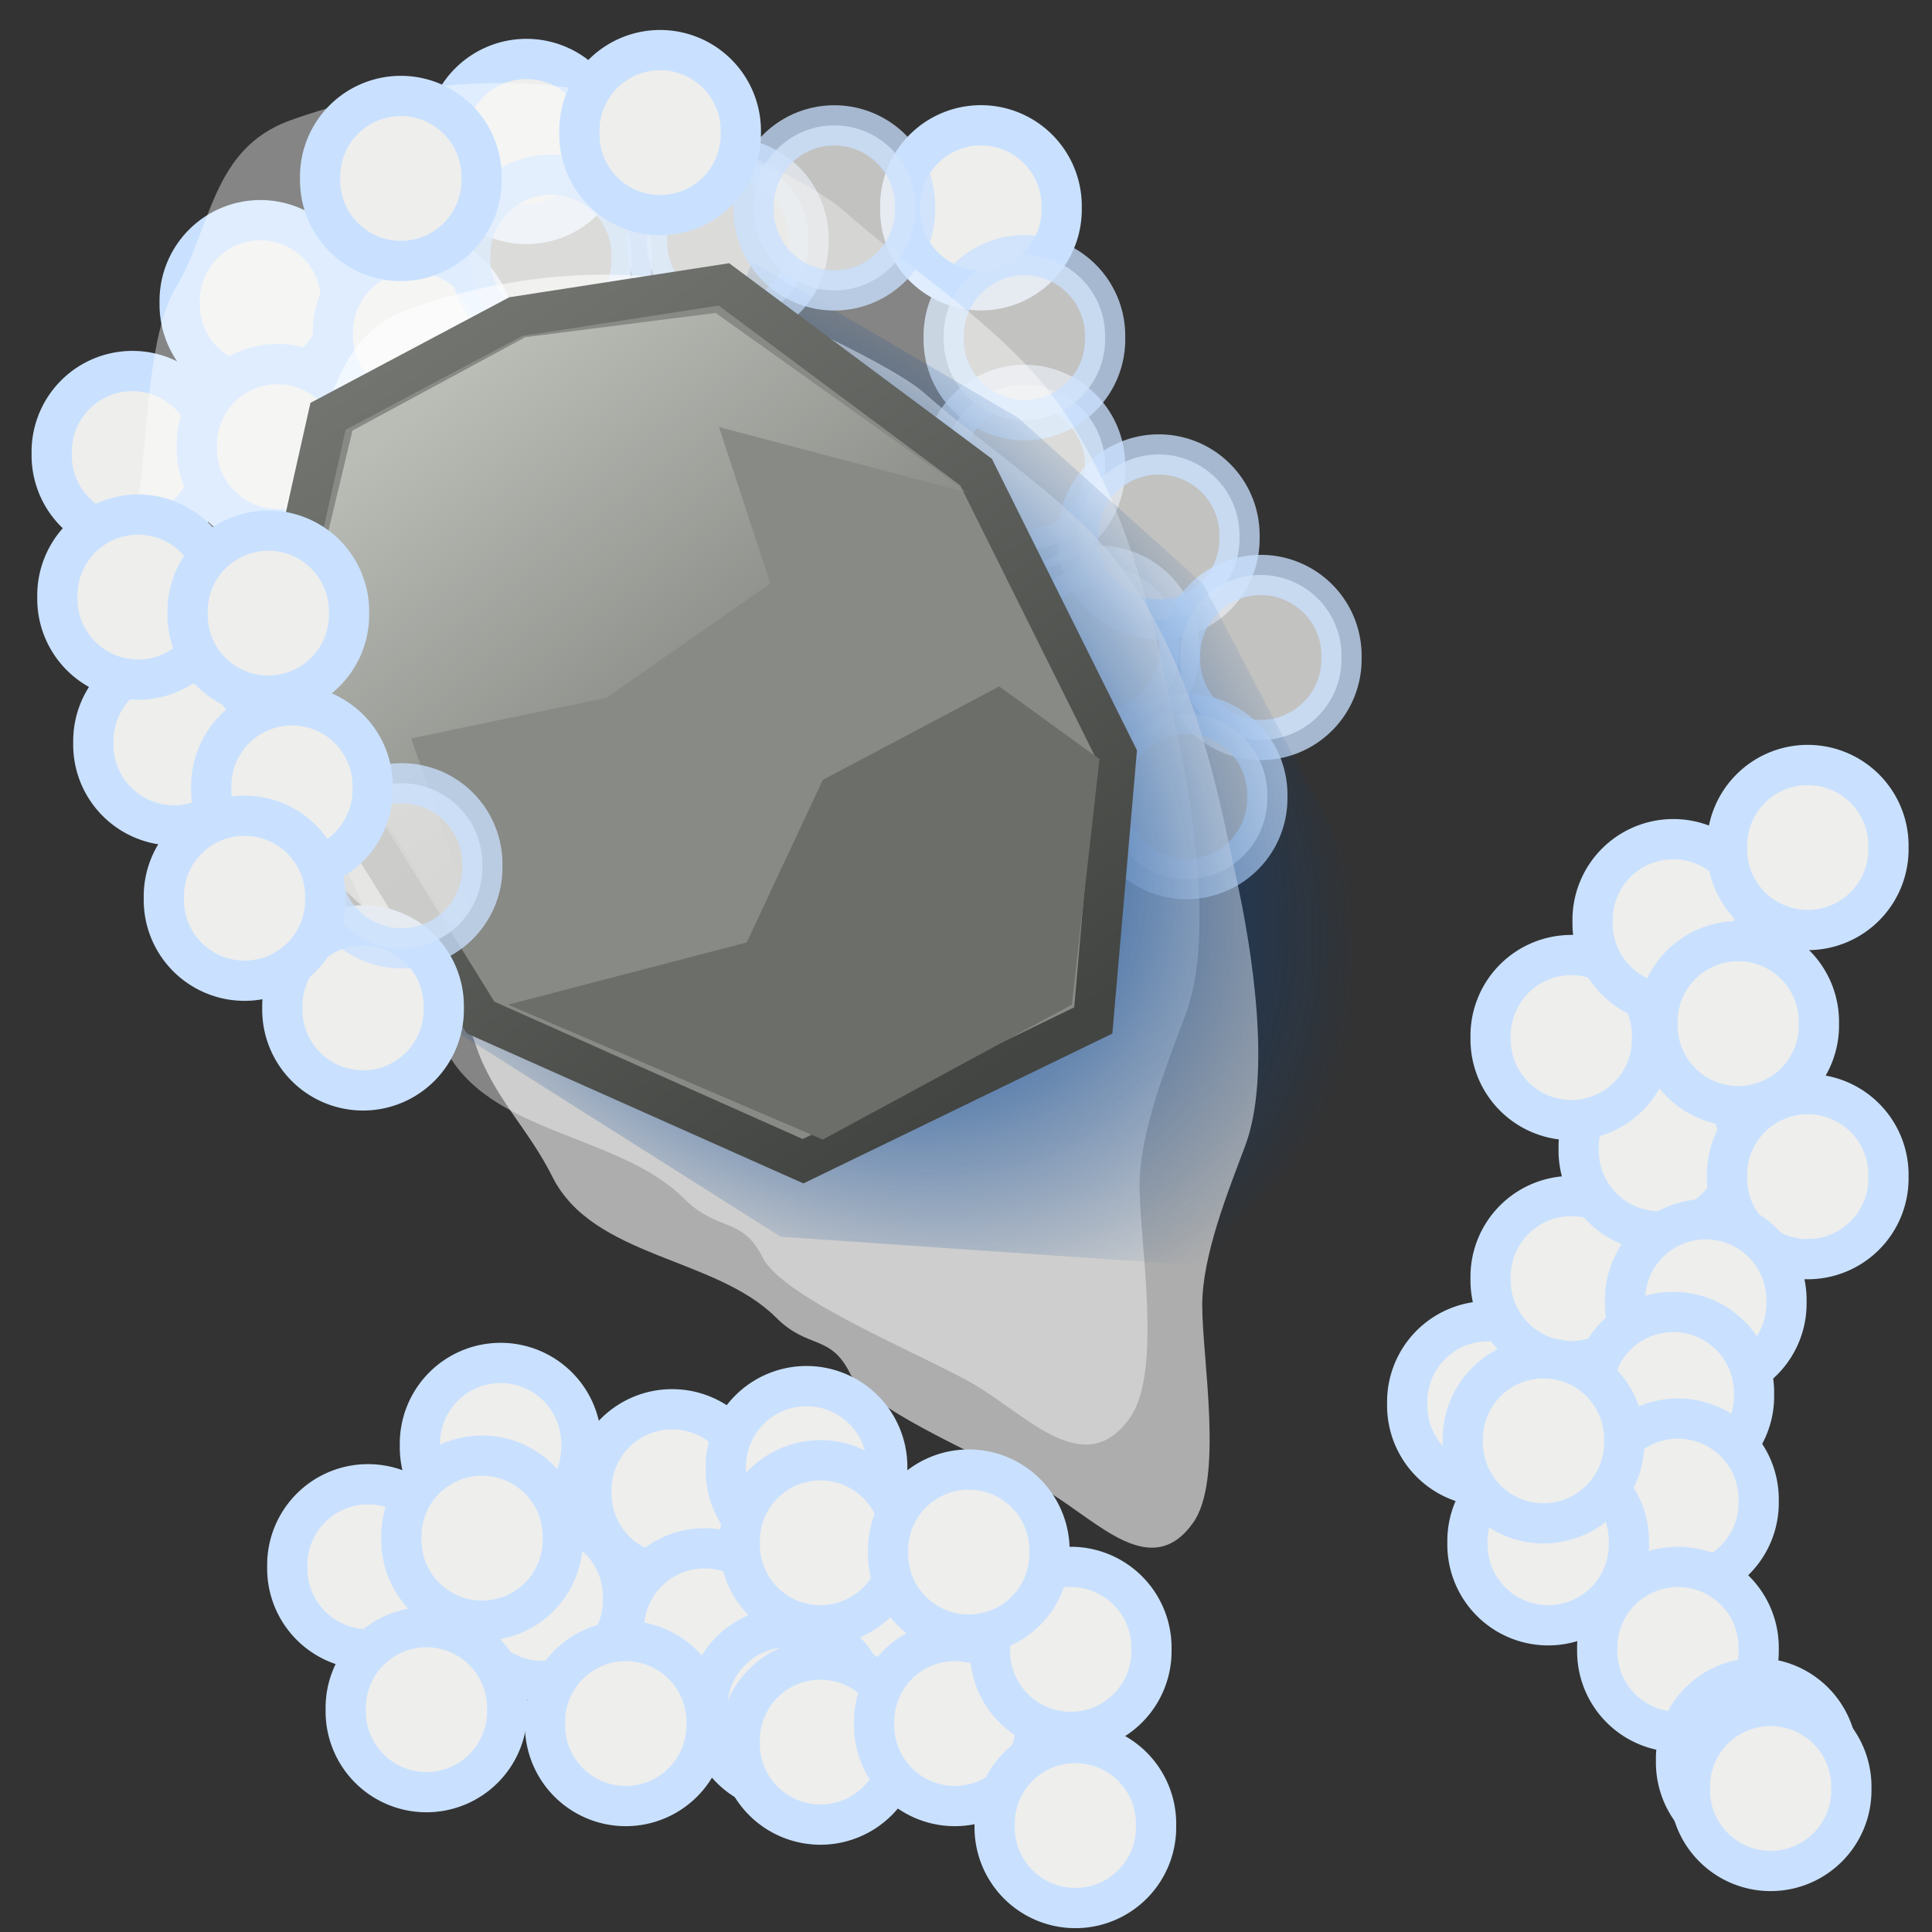 <?xml version="1.0" encoding="UTF-8" standalone="no"?>
<!-- Created with Inkscape (http://www.inkscape.org/) -->
<svg
   xmlns:dc="http://purl.org/dc/elements/1.1/"
   xmlns:cc="http://creativecommons.org/ns#"
   xmlns:rdf="http://www.w3.org/1999/02/22-rdf-syntax-ns#"
   xmlns:svg="http://www.w3.org/2000/svg"
   xmlns="http://www.w3.org/2000/svg"
   xmlns:xlink="http://www.w3.org/1999/xlink"
   xmlns:sodipodi="http://sodipodi.sourceforge.net/DTD/sodipodi-0.dtd"
   xmlns:inkscape="http://www.inkscape.org/namespaces/inkscape"
   width="48px"
   height="48px"
   id="svg4803"
   sodipodi:version="0.32"
   inkscape:version="0.46"
   sodipodi:docname="whitewater.svg"
   inkscape:output_extension="org.inkscape.output.svg.inkscape">
  <rect width="100%" height="100%" fill="#333333" stroke="none"/>
  <defs
     id="defs4805">
    <linearGradient
       id="linearGradient5506">
      <stop
         style="stop-color:#004193;stop-opacity:1;"
         offset="0"
         id="stop5508" />
      <stop
         id="stop5514"
         offset="0.253"
         style="stop-color:#004193;stop-opacity:1;" />
      <stop
         style="stop-color:#004193;stop-opacity:0;"
         offset="1"
         id="stop5510" />
    </linearGradient>
    <linearGradient
       id="linearGradient5344">
      <stop
         style="stop-color:#71746f;stop-opacity:1;"
         offset="0"
         id="stop5346" />
      <stop
         style="stop-color:#434542;stop-opacity:1;"
         offset="1"
         id="stop5348" />
    </linearGradient>
    <linearGradient
       inkscape:collect="always"
       id="linearGradient5336">
      <stop
         style="stop-color:#babdb6;stop-opacity:1;"
         offset="0"
         id="stop5338" />
      <stop
         style="stop-color:#babdb6;stop-opacity:0;"
         offset="1"
         id="stop5340" />
    </linearGradient>
    <linearGradient
       inkscape:collect="always"
       xlink:href="#linearGradient5344"
       id="linearGradient5502"
       gradientUnits="userSpaceOnUse"
       x1="18.286"
       y1="15.321"
       x2="29.064"
       y2="31.25" />
    <linearGradient
       inkscape:collect="always"
       xlink:href="#linearGradient5336"
       id="linearGradient5504"
       gradientUnits="userSpaceOnUse"
       x1="18.643"
       y1="16.464"
       x2="24.143"
       y2="23.607" />
    <radialGradient
       inkscape:collect="always"
       xlink:href="#linearGradient5506"
       id="radialGradient5512"
       cx="25.662"
       cy="24.172"
       fx="25.662"
       fy="24.172"
       r="8.445"
       gradientTransform="matrix(1.454,1.288,-0.9,1.015,3.833,-38.607)"
       gradientUnits="userSpaceOnUse" />
  </defs>
  <sodipodi:namedview
     id="base"
     pagecolor="#ffffff"
     bordercolor="#666666"
     borderopacity="1.0"
     inkscape:pageopacity="0.0"
     inkscape:pageshadow="2"
     inkscape:zoom="8.6836602"
     inkscape:cx="14.20785"
     inkscape:cy="13.805548"
     inkscape:current-layer="layer1"
     showgrid="true"
     inkscape:grid-bbox="true"
     inkscape:document-units="px"
     inkscape:window-width="1920"
     inkscape:window-height="1115"
     inkscape:window-x="-4"
     inkscape:window-y="-4" />
  <g
     id="layer1"
     inkscape:label="Layer 1"
     inkscape:groupmode="layer">
    <path
       sodipodi:type="arc"
       style="opacity:1;fill:#eeeeec;fill-opacity:1;fill-rule:evenodd;stroke:#c9e1ff;stroke-width:1.015px;stroke-linecap:butt;stroke-linejoin:miter;marker:none;marker-start:none;marker-mid:none;marker-end:none;stroke-miterlimit:4;stroke-dasharray:none;stroke-dashoffset:0;stroke-opacity:1;visibility:visible;display:inline;overflow:visible;enable-background:accumulate"
       id="path5909"
       sodipodi:cx="12.035714"
       sodipodi:cy="7.6785712"
       sodipodi:rx="2.0357144"
       sodipodi:ry="2.0357144"
       d="M 14.071,7.679 A 2.036,2.036 0 1 1 10,7.679 A 2.036,2.036 0 1 1 14.071,7.679 z"
       transform="matrix(0.985,0,0,0.985,-5.386,-4.3772827e-2)" />
    <path
       sodipodi:type="arc"
       style="opacity:1;fill:#eeeeec;fill-opacity:1;fill-rule:evenodd;stroke:#c9e1ff;stroke-width:1.015px;stroke-linecap:butt;stroke-linejoin:miter;marker:none;marker-start:none;marker-mid:none;marker-end:none;stroke-miterlimit:4;stroke-dasharray:none;stroke-dashoffset:0;stroke-opacity:1;visibility:visible;display:inline;overflow:visible;enable-background:accumulate"
       id="path5911"
       sodipodi:cx="12.035714"
       sodipodi:cy="7.6785712"
       sodipodi:rx="2.0357144"
       sodipodi:ry="2.0357144"
       d="M 14.071,7.679 A 2.036,2.036 0 1 1 10,7.679 A 2.036,2.036 0 1 1 14.071,7.679 z"
       transform="matrix(0.985,0,0,0.985,-8.565,3.704)" />
    <path
       sodipodi:type="arc"
       style="opacity:1;fill:#eeeeec;fill-opacity:1;fill-rule:evenodd;stroke:#c9e1ff;stroke-width:1.015px;stroke-linecap:butt;stroke-linejoin:miter;marker:none;marker-start:none;marker-mid:none;marker-end:none;stroke-miterlimit:4;stroke-dasharray:none;stroke-dashoffset:0;stroke-opacity:1;visibility:visible;display:inline;overflow:visible;enable-background:accumulate"
       id="path5915"
       sodipodi:cx="12.035714"
       sodipodi:cy="7.6785712"
       sodipodi:rx="2.0357144"
       sodipodi:ry="2.0357144"
       d="M 14.071,7.679 A 2.036,2.036 0 1 1 10,7.679 A 2.036,2.036 0 1 1 14.071,7.679 z"
       transform="matrix(0.985,0,0,0.985,-4.96,3.532)" />
    <path
       sodipodi:type="arc"
       style="opacity:1;fill:#eeeeec;fill-opacity:1;fill-rule:evenodd;stroke:#c9e1ff;stroke-width:1.015px;stroke-linecap:butt;stroke-linejoin:miter;marker:none;marker-start:none;marker-mid:none;marker-end:none;stroke-miterlimit:4;stroke-dasharray:none;stroke-dashoffset:0;stroke-opacity:1;visibility:visible;display:inline;overflow:visible;enable-background:accumulate"
       id="path5923"
       sodipodi:cx="12.035714"
       sodipodi:cy="7.6785712"
       sodipodi:rx="2.0357144"
       sodipodi:ry="2.0357144"
       d="M 14.071,7.679 A 2.036,2.036 0 1 1 10,7.679 A 2.036,2.036 0 1 1 14.071,7.679 z"
       transform="matrix(0.985,0,0,0.985,-1.58,0.734)" />
    <path
       sodipodi:type="arc"
       style="opacity:1;fill:#eeeeec;fill-opacity:1;fill-rule:evenodd;stroke:#c9e1ff;stroke-width:1.015px;stroke-linecap:butt;stroke-linejoin:miter;marker:none;marker-start:none;marker-mid:none;marker-end:none;stroke-miterlimit:4;stroke-dasharray:none;stroke-dashoffset:0;stroke-opacity:1;visibility:visible;display:inline;overflow:visible;enable-background:accumulate"
       id="path5917"
       sodipodi:cx="12.035714"
       sodipodi:cy="7.6785712"
       sodipodi:rx="2.0357144"
       sodipodi:ry="2.0357144"
       d="M 14.071,7.679 A 2.036,2.036 0 1 1 10,7.679 A 2.036,2.036 0 1 1 14.071,7.679 z"
       transform="matrix(0.985,0,0,0.985,1.225,-4.049)" />
    <path
       sodipodi:type="arc"
       style="opacity:0.764;fill:#eeeeec;fill-opacity:1;fill-rule:evenodd;stroke:#c9e1ff;stroke-width:1.015px;stroke-linecap:butt;stroke-linejoin:miter;marker:none;marker-start:none;marker-mid:none;marker-end:none;stroke-miterlimit:4;stroke-dasharray:none;stroke-dashoffset:0;stroke-opacity:1;visibility:visible;display:inline;overflow:visible;enable-background:accumulate"
       id="path5952"
       sodipodi:cx="12.035714"
       sodipodi:cy="7.6785712"
       sodipodi:rx="2.0357144"
       sodipodi:ry="2.0357144"
       d="M 14.071,7.679 A 2.036,2.036 0 1 1 10,7.679 A 2.036,2.036 0 1 1 14.071,7.679 z"
       transform="matrix(0.985,0,0,0.985,1.833,-1.173)" />
    <path
       sodipodi:type="arc"
       style="opacity:0.764;fill:#eeeeec;fill-opacity:1;fill-rule:evenodd;stroke:#c9e1ff;stroke-width:1.015px;stroke-linecap:butt;stroke-linejoin:miter;marker:none;marker-start:none;marker-mid:none;marker-end:none;stroke-miterlimit:4;stroke-dasharray:none;stroke-dashoffset:0;stroke-opacity:1;visibility:visible;display:inline;overflow:visible;enable-background:accumulate"
       id="path4618"
       sodipodi:cx="12.035714"
       sodipodi:cy="7.6785712"
       sodipodi:rx="2.0357144"
       sodipodi:ry="2.0357144"
       d="M 14.071,7.679 A 2.036,2.036 0 1 1 10,7.679 A 2.036,2.036 0 1 1 14.071,7.679 z"
       transform="matrix(0.985,0,0,0.985,6.226,-1.593)" />
    <path
       sodipodi:type="arc"
       style="opacity:1;fill:#eeeeec;fill-opacity:1;fill-rule:evenodd;stroke:#c9e1ff;stroke-width:1.015px;stroke-linecap:butt;stroke-linejoin:miter;marker:none;marker-start:none;marker-mid:none;marker-end:none;stroke-miterlimit:4;stroke-dasharray:none;stroke-dashoffset:0;stroke-opacity:1;visibility:visible;display:inline;overflow:visible;enable-background:accumulate"
       id="path5935"
       sodipodi:cx="12.035714"
       sodipodi:cy="7.6785712"
       sodipodi:rx="2.0357144"
       sodipodi:ry="2.0357144"
       d="M 14.071,7.679 A 2.036,2.036 0 1 1 10,7.679 A 2.036,2.036 0 1 1 14.071,7.679 z"
       transform="matrix(0.985,0,0,0.985,12.516,-2.401)" />
    <path
       sodipodi:type="arc"
       style="opacity:0.764;fill:#eeeeec;fill-opacity:1;fill-rule:evenodd;stroke:#c9e1ff;stroke-width:1.015px;stroke-linecap:butt;stroke-linejoin:miter;marker:none;marker-start:none;marker-mid:none;marker-end:none;stroke-miterlimit:4;stroke-dasharray:none;stroke-dashoffset:0;stroke-opacity:1;visibility:visible;display:inline;overflow:visible;enable-background:accumulate"
       id="path4622"
       sodipodi:cx="12.035714"
       sodipodi:cy="7.6785712"
       sodipodi:rx="2.0357144"
       sodipodi:ry="2.0357144"
       d="M 14.071,7.679 A 2.036,2.036 0 1 1 10,7.679 A 2.036,2.036 0 1 1 14.071,7.679 z"
       transform="matrix(0.985,0,0,0.985,13.596,4.049)" />
    <path
       sodipodi:type="arc"
       style="opacity:0.764;fill:#eeeeec;fill-opacity:1;fill-rule:evenodd;stroke:#c9e1ff;stroke-width:1.015px;stroke-linecap:butt;stroke-linejoin:miter;marker:none;marker-start:none;marker-mid:none;marker-end:none;stroke-miterlimit:4;stroke-dasharray:none;stroke-dashoffset:0;stroke-opacity:1;visibility:visible;display:inline;overflow:visible;enable-background:accumulate"
       id="path4624"
       sodipodi:cx="12.035714"
       sodipodi:cy="7.6785712"
       sodipodi:rx="2.0357144"
       sodipodi:ry="2.0357144"
       d="M 14.071,7.679 A 2.036,2.036 0 1 1 10,7.679 A 2.036,2.036 0 1 1 14.071,7.679 z"
       transform="matrix(0.985,0,0,0.985,13.596,0.825)" />
    <path
       sodipodi:type="arc"
       style="opacity:0.764;fill:#eeeeec;fill-opacity:1;fill-rule:evenodd;stroke:#c9e1ff;stroke-width:1.015px;stroke-linecap:butt;stroke-linejoin:miter;marker:none;marker-start:none;marker-mid:none;marker-end:none;stroke-miterlimit:4;stroke-dasharray:none;stroke-dashoffset:0;stroke-opacity:1;visibility:visible;display:inline;overflow:visible;enable-background:accumulate"
       id="path4628"
       sodipodi:cx="12.035714"
       sodipodi:cy="7.6785712"
       sodipodi:rx="2.0357144"
       sodipodi:ry="2.0357144"
       d="M 14.071,7.679 A 2.036,2.036 0 1 1 10,7.679 A 2.036,2.036 0 1 1 14.071,7.679 z"
       transform="matrix(0.985,0,0,0.985,15.438,8.541)" />
    <path
       sodipodi:type="arc"
       style="opacity:0.764;fill:#eeeeec;fill-opacity:1;fill-rule:evenodd;stroke:#c9e1ff;stroke-width:1.015px;stroke-linecap:butt;stroke-linejoin:miter;marker:none;marker-start:none;marker-mid:none;marker-end:none;stroke-miterlimit:4;stroke-dasharray:none;stroke-dashoffset:0;stroke-opacity:1;visibility:visible;display:inline;overflow:visible;enable-background:accumulate"
       id="path4630"
       sodipodi:cx="12.035714"
       sodipodi:cy="7.6785712"
       sodipodi:rx="2.0357144"
       sodipodi:ry="2.0357144"
       d="M 14.071,7.679 A 2.036,2.036 0 1 1 10,7.679 A 2.036,2.036 0 1 1 14.071,7.679 z"
       transform="matrix(0.985,0,0,0.985,16.935,5.777)" />
    <path
       sodipodi:type="arc"
       style="opacity:0.764;fill:#eeeeec;fill-opacity:1;fill-rule:evenodd;stroke:#c9e1ff;stroke-width:1.015px;stroke-linecap:butt;stroke-linejoin:miter;marker:none;marker-start:none;marker-mid:none;marker-end:none;stroke-miterlimit:4;stroke-dasharray:none;stroke-dashoffset:0;stroke-opacity:1;visibility:visible;display:inline;overflow:visible;enable-background:accumulate"
       id="path4632"
       sodipodi:cx="12.035714"
       sodipodi:cy="7.6785712"
       sodipodi:rx="2.0357144"
       sodipodi:ry="2.0357144"
       d="M 14.071,7.679 A 2.036,2.036 0 1 1 10,7.679 A 2.036,2.036 0 1 1 14.071,7.679 z"
       transform="matrix(0.985,0,0,0.985,19.469,8.771)" />
    <path
       sodipodi:type="arc"
       style="opacity:0.764;fill:#eeeeec;fill-opacity:1;fill-rule:evenodd;stroke:#c9e1ff;stroke-width:1.015px;stroke-linecap:butt;stroke-linejoin:miter;marker:none;marker-start:none;marker-mid:none;marker-end:none;stroke-miterlimit:4;stroke-dasharray:none;stroke-dashoffset:0;stroke-opacity:1;visibility:visible;display:inline;overflow:visible;enable-background:accumulate"
       id="path4634"
       sodipodi:cx="12.035714"
       sodipodi:cy="7.6785712"
       sodipodi:rx="2.0357144"
       sodipodi:ry="2.0357144"
       d="M 14.071,7.679 A 2.036,2.036 0 1 1 10,7.679 A 2.036,2.036 0 1 1 14.071,7.679 z"
       transform="matrix(0.985,0,0,0.985,17.626,12.226)" />
    <path
       style="fill:#ffffff;fill-opacity:0.406;fill-rule:evenodd;stroke:none;stroke-width:1px;stroke-linecap:butt;stroke-linejoin:miter;stroke-opacity:1"
       d="M 14.836,2.294 C 12.362,1.797 9.588,2.141 7.222,2.986 C 5.251,3.69 5.26,5.66 4.372,7.139 C 3.679,8.294 3.668,10.765 3.476,12.106 C 3.197,14.058 2.89,14.972 4.128,16.829 C 5.531,18.935 8.192,20.065 9.014,22.529 C 9.472,23.903 10.398,24.729 11.049,26.031 C 12.13,28.193 15.374,28.157 16.994,29.777 C 17.84,30.623 18.433,30.212 18.948,31.242 C 19.467,32.281 23.089,33.727 24.241,34.418 C 25.563,35.211 26.961,36.782 28.068,35.232 C 28.89,34.082 28.312,30.87 28.312,29.451 C 28.312,28.127 28.995,26.437 29.452,25.216 C 30.164,23.319 29.637,19.981 29.208,18.051 C 29.124,17.671 29.045,17.291 28.964,16.911 C 28.455,14.537 27.793,12.264 26.439,10.233 C 25.24,8.435 23.119,7.046 21.472,5.673 C 21.28,5.513 21.092,5.348 20.902,5.185 C 19.947,4.366 15.9,2.508 14.836,2.294 z"
       id="path5943"
       sodipodi:nodetypes="cssssssssssssssssss" />
    <path
       style="fill:#ffffff;fill-opacity:0.6;fill-rule:evenodd;stroke:none;stroke-width:1px;stroke-linecap:butt;stroke-linejoin:miter;stroke-opacity:1"
       d="M 17.264,7.039 C 14.95,6.574 12.355,6.896 10.142,7.686 C 8.298,8.344 8.307,10.186 7.477,11.569 C 6.828,12.649 6.818,14.959 6.639,16.213 C 6.378,18.039 6.09,18.893 7.248,20.629 C 8.561,22.598 11.05,23.655 11.818,25.959 C 12.246,27.244 13.113,28.015 13.722,29.233 C 14.733,31.254 17.767,31.221 19.282,32.735 C 20.074,33.527 20.628,33.142 21.11,34.106 C 21.595,35.077 24.983,36.429 26.06,37.075 C 27.297,37.817 28.605,39.286 29.64,37.837 C 30.409,36.761 29.869,33.758 29.869,32.431 C 29.869,31.193 30.507,29.613 30.935,28.472 C 31.6,26.697 31.108,23.576 30.706,21.771 C 30.628,21.417 30.554,21.061 30.478,20.706 C 30.002,18.486 29.383,16.361 28.117,14.462 C 26.995,12.78 25.011,11.482 23.471,10.198 C 23.291,10.049 23.115,9.894 22.938,9.742 C 22.044,8.976 18.259,7.239 17.264,7.039 z"
       id="path5945"
       sodipodi:nodetypes="cssssssssssssssssss" />
    <path
       style="fill:url(#radialGradient5512);fill-opacity:1;fill-rule:evenodd;stroke:none;stroke-width:1px;stroke-linecap:butt;stroke-linejoin:miter;stroke-opacity:1"
       d="M 19.395,30.726 L 29.857,31.446 L 33.605,27.255 L 33.64,21.665 L 29.885,14.499 L 25.287,10.373 L 18.685,6.513 L 11.064,25.458 L 19.395,30.726 z"
       id="path4821"
       sodipodi:nodetypes="ccccccccc" />
    <g
       id="g5497"
       transform="matrix(1.203,0,0,1.203,-11.437,-10.098)">
      <path
         sodipodi:nodetypes="ccccccccccc"
         id="path4819"
         d="M 16.282,16.992 L 15.071,22.383 L 19.431,29.408 L 26.092,32.376 L 32.086,29.469 L 32.564,23.97 L 29.664,18.143 L 28.106,16.983 L 24.457,14.267 L 20.158,14.933 L 16.282,16.992 z"
         style="fill:#888a85;fill-rule:evenodd;stroke:url(#linearGradient5502);stroke-width:0.831px;stroke-linecap:butt;stroke-linejoin:miter;stroke-opacity:1" />
      <path
         sodipodi:nodetypes="ccccccccccc"
         id="path5332"
         d="M 16.786,17.286 L 15.571,22.357 L 19.929,29.214 L 18,23.643 L 22.034,22.804 L 25.415,20.444 L 24.357,17.214 L 29.5,18.571 L 24.286,14.857 L 20.357,15.357 L 16.786,17.286 z"
         style="fill:url(#linearGradient5504);fill-opacity:1;fill-rule:evenodd;stroke:none;stroke-width:1px;stroke-linecap:butt;stroke-linejoin:miter;stroke-opacity:1" />
      <path
         sodipodi:nodetypes="cccccccc"
         id="path5334"
         d="M 20,29.143 L 24.929,27.857 L 26.5,24.5 L 30.143,22.571 L 32.214,24.071 L 31.643,29.143 L 26.5,31.929 L 20,29.143 z"
         style="fill:#6c6e69;fill-opacity:1;fill-rule:evenodd;stroke:none;stroke-width:1px;stroke-linecap:butt;stroke-linejoin:miter;stroke-opacity:1" />
    </g>
    <path
       sodipodi:type="arc"
       style="opacity:1;fill:#eeeeec;fill-opacity:1;fill-rule:evenodd;stroke:#c9e1ff;stroke-width:1.015px;stroke-linecap:butt;stroke-linejoin:miter;marker:none;marker-start:none;marker-mid:none;marker-end:none;stroke-miterlimit:4;stroke-dasharray:none;stroke-dashoffset:0;stroke-opacity:1;visibility:visible;display:inline;overflow:visible;enable-background:accumulate"
       id="path5905"
       sodipodi:cx="12.035714"
       sodipodi:cy="7.6785712"
       sodipodi:rx="2.0357144"
       sodipodi:ry="2.0357144"
       d="M 14.071,7.679 A 2.036,2.036 0 1 1 10,7.679 A 2.036,2.036 0 1 1 14.071,7.679 z"
       transform="matrix(0.985,0,0,0.985,4.545,-4.269)" />
    <path
       sodipodi:type="arc"
       style="opacity:1;fill:#eeeeec;fill-opacity:1;fill-rule:evenodd;stroke:#c9e1ff;stroke-width:1.015px;stroke-linecap:butt;stroke-linejoin:miter;marker:none;marker-start:none;marker-mid:none;marker-end:none;stroke-miterlimit:4;stroke-dasharray:none;stroke-dashoffset:0;stroke-opacity:1;visibility:visible;display:inline;overflow:visible;enable-background:accumulate"
       id="path5919"
       sodipodi:cx="12.035714"
       sodipodi:cy="7.6785712"
       sodipodi:rx="2.0357144"
       sodipodi:ry="2.0357144"
       d="M 14.071,7.679 A 2.036,2.036 0 1 1 10,7.679 A 2.036,2.036 0 1 1 14.071,7.679 z"
       transform="matrix(0.985,0,0,0.985,-1.896,-3.13)" />
    <path
       sodipodi:type="arc"
       style="opacity:1;fill:#eeeeec;fill-opacity:1;fill-rule:evenodd;stroke:#c9e1ff;stroke-width:1.015px;stroke-linecap:butt;stroke-linejoin:miter;marker:none;marker-start:none;marker-mid:none;marker-end:none;stroke-miterlimit:4;stroke-dasharray:none;stroke-dashoffset:0;stroke-opacity:1;visibility:visible;display:inline;overflow:visible;enable-background:accumulate"
       id="path5921"
       sodipodi:cx="12.035714"
       sodipodi:cy="7.6785712"
       sodipodi:rx="2.0357144"
       sodipodi:ry="2.0357144"
       d="M 14.071,7.679 A 2.036,2.036 0 1 1 10,7.679 A 2.036,2.036 0 1 1 14.071,7.679 z"
       transform="matrix(0.985,0,0,0.985,-2.835,17.477)" />
    <path
       sodipodi:type="arc"
       style="opacity:1;fill:#eeeeec;fill-opacity:1;fill-rule:evenodd;stroke:#c9e1ff;stroke-width:1.015px;stroke-linecap:butt;stroke-linejoin:miter;marker:none;marker-start:none;marker-mid:none;marker-end:none;stroke-miterlimit:4;stroke-dasharray:none;stroke-dashoffset:0;stroke-opacity:1;visibility:visible;display:inline;overflow:visible;enable-background:accumulate"
       id="path5925"
       sodipodi:cx="12.035714"
       sodipodi:cy="7.6785712"
       sodipodi:rx="2.0357144"
       sodipodi:ry="2.0357144"
       d="M 14.071,7.679 A 2.036,2.036 0 1 1 10,7.679 A 2.036,2.036 0 1 1 14.071,7.679 z"
       transform="matrix(0.985,0,0,0.985,-7.531,10.893)" />
    <path
       sodipodi:type="arc"
       style="opacity:1;fill:#eeeeec;fill-opacity:1;fill-rule:evenodd;stroke:#c9e1ff;stroke-width:1.015px;stroke-linecap:butt;stroke-linejoin:miter;marker:none;marker-start:none;marker-mid:none;marker-end:none;stroke-miterlimit:4;stroke-dasharray:none;stroke-dashoffset:0;stroke-opacity:1;visibility:visible;display:inline;overflow:visible;enable-background:accumulate"
       id="path5927"
       sodipodi:cx="12.035714"
       sodipodi:cy="7.6785712"
       sodipodi:rx="2.0357144"
       sodipodi:ry="2.0357144"
       d="M 14.071,7.679 A 2.036,2.036 0 1 1 10,7.679 A 2.036,2.036 0 1 1 14.071,7.679 z"
       transform="matrix(0.985,0,0,0.985,-8.424,7.271)" />
    <path
       sodipodi:type="arc"
       style="opacity:1;fill:#eeeeec;fill-opacity:1;fill-rule:evenodd;stroke:#c9e1ff;stroke-width:1.015px;stroke-linecap:butt;stroke-linejoin:miter;marker:none;marker-start:none;marker-mid:none;marker-end:none;stroke-miterlimit:4;stroke-dasharray:none;stroke-dashoffset:0;stroke-opacity:1;visibility:visible;display:inline;overflow:visible;enable-background:accumulate"
       id="path5931"
       sodipodi:cx="12.035714"
       sodipodi:cy="7.6785712"
       sodipodi:rx="2.0357144"
       sodipodi:ry="2.0357144"
       d="M 14.071,7.679 A 2.036,2.036 0 1 1 10,7.679 A 2.036,2.036 0 1 1 14.071,7.679 z"
       transform="matrix(0.985,0,0,0.985,-5.189,7.669)" />
    <path
       sodipodi:type="arc"
       style="opacity:1;fill:#eeeeec;fill-opacity:1;fill-rule:evenodd;stroke:#c9e1ff;stroke-width:1.015px;stroke-linecap:butt;stroke-linejoin:miter;marker:none;marker-start:none;marker-mid:none;marker-end:none;stroke-miterlimit:4;stroke-dasharray:none;stroke-dashoffset:0;stroke-opacity:1;visibility:visible;display:inline;overflow:visible;enable-background:accumulate"
       id="path5933"
       sodipodi:cx="12.035714"
       sodipodi:cy="7.6785712"
       sodipodi:rx="2.0357144"
       sodipodi:ry="2.0357144"
       d="M 14.071,7.679 A 2.036,2.036 0 1 1 10,7.679 A 2.036,2.036 0 1 1 14.071,7.679 z"
       transform="matrix(0.985,0,0,0.985,-2.712,31.362)" />
    <path
       sodipodi:type="arc"
       style="opacity:0.764;fill:#eeeeec;fill-opacity:1;fill-rule:evenodd;stroke:#c9e1ff;stroke-width:1.015px;stroke-linecap:butt;stroke-linejoin:miter;marker:none;marker-start:none;marker-mid:none;marker-end:none;stroke-miterlimit:4;stroke-dasharray:none;stroke-dashoffset:0;stroke-opacity:1;visibility:visible;display:inline;overflow:visible;enable-background:accumulate"
       id="path5937"
       sodipodi:cx="12.035714"
       sodipodi:cy="7.6785712"
       sodipodi:rx="2.0357144"
       sodipodi:ry="2.0357144"
       d="M 14.071,7.679 A 2.036,2.036 0 1 1 10,7.679 A 2.036,2.036 0 1 1 14.071,7.679 z"
       transform="matrix(0.985,0,0,0.985,-1.877,13.947)" />
    <path
       sodipodi:type="arc"
       style="opacity:1;fill:#eeeeec;fill-opacity:1;fill-rule:evenodd;stroke:#c9e1ff;stroke-width:1.015px;stroke-linecap:butt;stroke-linejoin:miter;marker:none;marker-start:none;marker-mid:none;marker-end:none;stroke-miterlimit:4;stroke-dasharray:none;stroke-dashoffset:0;stroke-opacity:1;visibility:visible;display:inline;overflow:visible;enable-background:accumulate"
       id="path5939"
       sodipodi:cx="12.035714"
       sodipodi:cy="7.6785712"
       sodipodi:rx="2.0357144"
       sodipodi:ry="2.0357144"
       d="M 14.071,7.679 A 2.036,2.036 0 1 1 10,7.679 A 2.036,2.036 0 1 1 14.071,7.679 z"
       transform="matrix(0.985,0,0,0.985,-4.601,12.01)" />
    <path
       sodipodi:type="arc"
       style="opacity:1;fill:#eeeeec;fill-opacity:1;fill-rule:evenodd;stroke:#c9e1ff;stroke-width:1.015px;stroke-linecap:butt;stroke-linejoin:miter;marker:none;marker-start:none;marker-mid:none;marker-end:none;stroke-miterlimit:4;stroke-dasharray:none;stroke-dashoffset:0;stroke-opacity:1;visibility:visible;display:inline;overflow:visible;enable-background:accumulate"
       id="path5941"
       sodipodi:cx="12.035714"
       sodipodi:cy="7.6785712"
       sodipodi:rx="2.0357144"
       sodipodi:ry="2.0357144"
       d="M 14.071,7.679 A 2.036,2.036 0 1 1 10,7.679 A 2.036,2.036 0 1 1 14.071,7.679 z"
       transform="matrix(0.985,0,0,0.985,-5.779,14.752)" />
    <path
       sodipodi:type="arc"
       style="opacity:0.764;fill:#eeeeec;fill-opacity:1;fill-rule:evenodd;stroke:#c9e1ff;stroke-width:1.015px;stroke-linecap:butt;stroke-linejoin:miter;marker:none;marker-start:none;marker-mid:none;marker-end:none;stroke-miterlimit:4;stroke-dasharray:none;stroke-dashoffset:0;stroke-opacity:1;visibility:visible;display:inline;overflow:visible;enable-background:accumulate"
       id="path4626"
       sodipodi:cx="12.035714"
       sodipodi:cy="7.6785712"
       sodipodi:rx="2.0357144"
       sodipodi:ry="2.0357144"
       d="M 14.071,7.679 A 2.036,2.036 0 1 1 10,7.679 A 2.036,2.036 0 1 1 14.071,7.679 z"
       transform="matrix(0.985,0,0,0.985,8.874,-2.399)" />
    <path
       sodipodi:type="arc"
       style="opacity:1;fill:#eeeeec;fill-opacity:1;fill-rule:evenodd;stroke:#c9e1ff;stroke-width:1.015px;stroke-linecap:butt;stroke-linejoin:miter;marker:none;marker-start:none;marker-mid:none;marker-end:none;stroke-miterlimit:4;stroke-dasharray:none;stroke-dashoffset:0;stroke-opacity:1;visibility:visible;display:inline;overflow:visible;enable-background:accumulate"
       id="path4636"
       sodipodi:cx="12.035714"
       sodipodi:cy="7.6785712"
       sodipodi:rx="2.0357144"
       sodipodi:ry="2.0357144"
       d="M 14.071,7.679 A 2.036,2.036 0 1 1 10,7.679 A 2.036,2.036 0 1 1 14.071,7.679 z"
       transform="matrix(0.985,0,0,0.985,0.583,28.348)" />
    <path
       sodipodi:type="arc"
       style="opacity:1;fill:#eeeeec;fill-opacity:1;fill-rule:evenodd;stroke:#c9e1ff;stroke-width:1.015px;stroke-linecap:butt;stroke-linejoin:miter;marker:none;marker-start:none;marker-mid:none;marker-end:none;stroke-miterlimit:4;stroke-dasharray:none;stroke-dashoffset:0;stroke-opacity:1;visibility:visible;display:inline;overflow:visible;enable-background:accumulate"
       id="path4638"
       sodipodi:cx="12.035714"
       sodipodi:cy="7.6785712"
       sodipodi:rx="2.0357144"
       sodipodi:ry="2.0357144"
       d="M 14.071,7.679 A 2.036,2.036 0 1 1 10,7.679 A 2.036,2.036 0 1 1 14.071,7.679 z"
       transform="matrix(0.985,0,0,0.985,1.619,32.148)" />
    <path
       sodipodi:type="arc"
       style="opacity:1;fill:#eeeeec;fill-opacity:1;fill-rule:evenodd;stroke:#c9e1ff;stroke-width:1.015px;stroke-linecap:butt;stroke-linejoin:miter;marker:none;marker-start:none;marker-mid:none;marker-end:none;stroke-miterlimit:4;stroke-dasharray:none;stroke-dashoffset:0;stroke-opacity:1;visibility:visible;display:inline;overflow:visible;enable-background:accumulate"
       id="path4640"
       sodipodi:cx="12.035714"
       sodipodi:cy="7.6785712"
       sodipodi:rx="2.0357144"
       sodipodi:ry="2.0357144"
       d="M 14.071,7.679 A 2.036,2.036 0 1 1 10,7.679 A 2.036,2.036 0 1 1 14.071,7.679 z"
       transform="matrix(0.985,0,0,0.985,4.844,29.499)" />
    <path
       sodipodi:type="arc"
       style="opacity:1;fill:#eeeeec;fill-opacity:1;fill-rule:evenodd;stroke:#c9e1ff;stroke-width:1.015px;stroke-linecap:butt;stroke-linejoin:miter;marker:none;marker-start:none;marker-mid:none;marker-end:none;stroke-miterlimit:4;stroke-dasharray:none;stroke-dashoffset:0;stroke-opacity:1;visibility:visible;display:inline;overflow:visible;enable-background:accumulate"
       id="path4642"
       sodipodi:cx="12.035714"
       sodipodi:cy="7.6785712"
       sodipodi:rx="2.0357144"
       sodipodi:ry="2.0357144"
       d="M 14.071,7.679 A 2.036,2.036 0 1 1 10,7.679 A 2.036,2.036 0 1 1 14.071,7.679 z"
       transform="matrix(0.985,0,0,0.985,5.65,32.954)" />
    <path
       sodipodi:type="arc"
       style="opacity:1;fill:#eeeeec;fill-opacity:1;fill-rule:evenodd;stroke:#c9e1ff;stroke-width:1.015px;stroke-linecap:butt;stroke-linejoin:miter;marker:none;marker-start:none;marker-mid:none;marker-end:none;stroke-miterlimit:4;stroke-dasharray:none;stroke-dashoffset:0;stroke-opacity:1;visibility:visible;display:inline;overflow:visible;enable-background:accumulate"
       id="path4644"
       sodipodi:cx="12.035714"
       sodipodi:cy="7.6785712"
       sodipodi:rx="2.0357144"
       sodipodi:ry="2.0357144"
       d="M 14.071,7.679 A 2.036,2.036 0 1 1 10,7.679 A 2.036,2.036 0 1 1 14.071,7.679 z"
       transform="matrix(0.985,0,0,0.985,8.183,28.924)" />
    <path
       sodipodi:type="arc"
       style="opacity:1;fill:#eeeeec;fill-opacity:1;fill-rule:evenodd;stroke:#c9e1ff;stroke-width:1.015px;stroke-linecap:butt;stroke-linejoin:miter;marker:none;marker-start:none;marker-mid:none;marker-end:none;stroke-miterlimit:4;stroke-dasharray:none;stroke-dashoffset:0;stroke-opacity:1;visibility:visible;display:inline;overflow:visible;enable-background:accumulate"
       id="path4646"
       sodipodi:cx="12.035714"
       sodipodi:cy="7.6785712"
       sodipodi:rx="2.0357144"
       sodipodi:ry="2.0357144"
       d="M 14.071,7.679 A 2.036,2.036 0 1 1 10,7.679 A 2.036,2.036 0 1 1 14.071,7.679 z"
       transform="matrix(0.985,0,0,0.985,10.141,32.954)" />
    <path
       sodipodi:type="arc"
       style="opacity:1;fill:#eeeeec;fill-opacity:1;fill-rule:evenodd;stroke:#c9e1ff;stroke-width:1.015px;stroke-linecap:butt;stroke-linejoin:miter;marker:none;marker-start:none;marker-mid:none;marker-end:none;stroke-miterlimit:4;stroke-dasharray:none;stroke-dashoffset:0;stroke-opacity:1;visibility:visible;display:inline;overflow:visible;enable-background:accumulate"
       id="path4648"
       sodipodi:cx="12.035714"
       sodipodi:cy="7.6785712"
       sodipodi:rx="2.0357144"
       sodipodi:ry="2.0357144"
       d="M 14.071,7.679 A 2.036,2.036 0 1 1 10,7.679 A 2.036,2.036 0 1 1 14.071,7.679 z"
       transform="matrix(0.985,0,0,0.985,-1.26,34.912)" />
    <path
       sodipodi:type="arc"
       style="opacity:1;fill:#eeeeec;fill-opacity:1;fill-rule:evenodd;stroke:#c9e1ff;stroke-width:1.015px;stroke-linecap:butt;stroke-linejoin:miter;marker:none;marker-start:none;marker-mid:none;marker-end:none;stroke-miterlimit:4;stroke-dasharray:none;stroke-dashoffset:0;stroke-opacity:1;visibility:visible;display:inline;overflow:visible;enable-background:accumulate"
       id="path4650"
       sodipodi:cx="12.035714"
       sodipodi:cy="7.6785712"
       sodipodi:rx="2.0357144"
       sodipodi:ry="2.0357144"
       d="M 14.071,7.679 A 2.036,2.036 0 1 1 10,7.679 A 2.036,2.036 0 1 1 14.071,7.679 z"
       transform="matrix(0.985,0,0,0.985,0.122,30.651)" />
    <path
       sodipodi:type="arc"
       style="opacity:1;fill:#eeeeec;fill-opacity:1;fill-rule:evenodd;stroke:#c9e1ff;stroke-width:1.015px;stroke-linecap:butt;stroke-linejoin:miter;marker:none;marker-start:none;marker-mid:none;marker-end:none;stroke-miterlimit:4;stroke-dasharray:none;stroke-dashoffset:0;stroke-opacity:1;visibility:visible;display:inline;overflow:visible;enable-background:accumulate"
       id="path4652"
       sodipodi:cx="12.035714"
       sodipodi:cy="7.6785712"
       sodipodi:rx="2.0357144"
       sodipodi:ry="2.0357144"
       d="M 14.071,7.679 A 2.036,2.036 0 1 1 10,7.679 A 2.036,2.036 0 1 1 14.071,7.679 z"
       transform="matrix(0.985,0,0,0.985,3.692,35.257)" />
    <path
       sodipodi:type="arc"
       style="opacity:1;fill:#eeeeec;fill-opacity:1;fill-rule:evenodd;stroke:#c9e1ff;stroke-width:1.015px;stroke-linecap:butt;stroke-linejoin:miter;marker:none;marker-start:none;marker-mid:none;marker-end:none;stroke-miterlimit:4;stroke-dasharray:none;stroke-dashoffset:0;stroke-opacity:1;visibility:visible;display:inline;overflow:visible;enable-background:accumulate"
       id="path4654"
       sodipodi:cx="12.035714"
       sodipodi:cy="7.6785712"
       sodipodi:rx="2.0357144"
       sodipodi:ry="2.0357144"
       d="M 14.071,7.679 A 2.036,2.036 0 1 1 10,7.679 A 2.036,2.036 0 1 1 14.071,7.679 z"
       transform="matrix(0.985,0,0,0.985,7.723,34.912)" />
    <path
       sodipodi:type="arc"
       style="opacity:1;fill:#eeeeec;fill-opacity:1;fill-rule:evenodd;stroke:#c9e1ff;stroke-width:1.015px;stroke-linecap:butt;stroke-linejoin:miter;marker:none;marker-start:none;marker-mid:none;marker-end:none;stroke-miterlimit:4;stroke-dasharray:none;stroke-dashoffset:0;stroke-opacity:1;visibility:visible;display:inline;overflow:visible;enable-background:accumulate"
       id="path4656"
       sodipodi:cx="12.035714"
       sodipodi:cy="7.6785712"
       sodipodi:rx="2.0357144"
       sodipodi:ry="2.0357144"
       d="M 14.071,7.679 A 2.036,2.036 0 1 1 10,7.679 A 2.036,2.036 0 1 1 14.071,7.679 z"
       transform="matrix(0.985,0,0,0.985,8.529,30.766)" />
    <path
       sodipodi:type="arc"
       style="opacity:1;fill:#eeeeec;fill-opacity:1;fill-rule:evenodd;stroke:#c9e1ff;stroke-width:1.015px;stroke-linecap:butt;stroke-linejoin:miter;marker:none;marker-start:none;marker-mid:none;marker-end:none;stroke-miterlimit:4;stroke-dasharray:none;stroke-dashoffset:0;stroke-opacity:1;visibility:visible;display:inline;overflow:visible;enable-background:accumulate"
       id="path4658"
       sodipodi:cx="12.035714"
       sodipodi:cy="7.6785712"
       sodipodi:rx="2.0357144"
       sodipodi:ry="2.0357144"
       d="M 14.071,7.679 A 2.036,2.036 0 1 1 10,7.679 A 2.036,2.036 0 1 1 14.071,7.679 z"
       transform="matrix(0.985,0,0,0.985,8.529,35.718)" />
    <path
       sodipodi:type="arc"
       style="opacity:1;fill:#eeeeec;fill-opacity:1;fill-rule:evenodd;stroke:#c9e1ff;stroke-width:1.015px;stroke-linecap:butt;stroke-linejoin:miter;marker:none;marker-start:none;marker-mid:none;marker-end:none;stroke-miterlimit:4;stroke-dasharray:none;stroke-dashoffset:0;stroke-opacity:1;visibility:visible;display:inline;overflow:visible;enable-background:accumulate"
       id="path4660"
       sodipodi:cx="12.035714"
       sodipodi:cy="7.6785712"
       sodipodi:rx="2.0357144"
       sodipodi:ry="2.0357144"
       d="M 14.071,7.679 A 2.036,2.036 0 1 1 10,7.679 A 2.036,2.036 0 1 1 14.071,7.679 z"
       transform="matrix(0.985,0,0,0.985,11.868,35.257)" />
    <path
       sodipodi:type="arc"
       style="opacity:1;fill:#eeeeec;fill-opacity:1;fill-rule:evenodd;stroke:#c9e1ff;stroke-width:1.015px;stroke-linecap:butt;stroke-linejoin:miter;marker:none;marker-start:none;marker-mid:none;marker-end:none;stroke-miterlimit:4;stroke-dasharray:none;stroke-dashoffset:0;stroke-opacity:1;visibility:visible;display:inline;overflow:visible;enable-background:accumulate"
       id="path4662"
       sodipodi:cx="12.035714"
       sodipodi:cy="7.6785712"
       sodipodi:rx="2.0357144"
       sodipodi:ry="2.0357144"
       d="M 14.071,7.679 A 2.036,2.036 0 1 1 10,7.679 A 2.036,2.036 0 1 1 14.071,7.679 z"
       transform="matrix(0.985,0,0,0.985,14.862,37.791)" />
    <path
       sodipodi:type="arc"
       style="opacity:1;fill:#eeeeec;fill-opacity:1;fill-rule:evenodd;stroke:#c9e1ff;stroke-width:1.015px;stroke-linecap:butt;stroke-linejoin:miter;marker:none;marker-start:none;marker-mid:none;marker-end:none;stroke-miterlimit:4;stroke-dasharray:none;stroke-dashoffset:0;stroke-opacity:1;visibility:visible;display:inline;overflow:visible;enable-background:accumulate"
       id="path4664"
       sodipodi:cx="12.035714"
       sodipodi:cy="7.6785712"
       sodipodi:rx="2.0357144"
       sodipodi:ry="2.0357144"
       d="M 14.071,7.679 A 2.036,2.036 0 1 1 10,7.679 A 2.036,2.036 0 1 1 14.071,7.679 z"
       transform="matrix(0.985,0,0,0.985,14.747,33.415)" />
    <path
       sodipodi:type="arc"
       style="opacity:1;fill:#eeeeec;fill-opacity:1;fill-rule:evenodd;stroke:#c9e1ff;stroke-width:1.015px;stroke-linecap:butt;stroke-linejoin:miter;marker:none;marker-start:none;marker-mid:none;marker-end:none;stroke-miterlimit:4;stroke-dasharray:none;stroke-dashoffset:0;stroke-opacity:1;visibility:visible;display:inline;overflow:visible;enable-background:accumulate"
       id="path4666"
       sodipodi:cx="12.035714"
       sodipodi:cy="7.6785712"
       sodipodi:rx="2.0357144"
       sodipodi:ry="2.0357144"
       d="M 14.071,7.679 A 2.036,2.036 0 1 1 10,7.679 A 2.036,2.036 0 1 1 14.071,7.679 z"
       transform="matrix(0.985,0,0,0.985,12.214,30.997)" />
    <path
       sodipodi:type="arc"
       style="opacity:1;fill:#eeeeec;fill-opacity:1;fill-rule:evenodd;stroke:#c9e1ff;stroke-width:1.015px;stroke-linecap:butt;stroke-linejoin:miter;marker:none;marker-start:none;marker-mid:none;marker-end:none;stroke-miterlimit:4;stroke-dasharray:none;stroke-dashoffset:0;stroke-opacity:1;visibility:visible;display:inline;overflow:visible;enable-background:accumulate"
       id="path4668"
       sodipodi:cx="12.035714"
       sodipodi:cy="7.6785712"
       sodipodi:rx="2.0357144"
       sodipodi:ry="2.0357144"
       d="M 14.071,7.679 A 2.036,2.036 0 1 1 10,7.679 A 2.036,2.036 0 1 1 14.071,7.679 z"
       transform="matrix(0.985,0,0,0.985,25.112,27.311)" />
    <path
       sodipodi:type="arc"
       style="opacity:1;fill:#eeeeec;fill-opacity:1;fill-rule:evenodd;stroke:#c9e1ff;stroke-width:1.015px;stroke-linecap:butt;stroke-linejoin:miter;marker:none;marker-start:none;marker-mid:none;marker-end:none;stroke-miterlimit:4;stroke-dasharray:none;stroke-dashoffset:0;stroke-opacity:1;visibility:visible;display:inline;overflow:visible;enable-background:accumulate"
       id="path4670"
       sodipodi:cx="12.035714"
       sodipodi:cy="7.6785712"
       sodipodi:rx="2.0357144"
       sodipodi:ry="2.0357144"
       d="M 14.071,7.679 A 2.036,2.036 0 1 1 10,7.679 A 2.036,2.036 0 1 1 14.071,7.679 z"
       transform="matrix(0.985,0,0,0.985,27.184,24.202)" />
    <path
       sodipodi:type="arc"
       style="opacity:1;fill:#eeeeec;fill-opacity:1;fill-rule:evenodd;stroke:#c9e1ff;stroke-width:1.015px;stroke-linecap:butt;stroke-linejoin:miter;marker:none;marker-start:none;marker-mid:none;marker-end:none;stroke-miterlimit:4;stroke-dasharray:none;stroke-dashoffset:0;stroke-opacity:1;visibility:visible;display:inline;overflow:visible;enable-background:accumulate"
       id="path4672"
       sodipodi:cx="12.035714"
       sodipodi:cy="7.6785712"
       sodipodi:rx="2.0357144"
       sodipodi:ry="2.0357144"
       d="M 14.071,7.679 A 2.036,2.036 0 1 1 10,7.679 A 2.036,2.036 0 1 1 14.071,7.679 z"
       transform="matrix(0.985,0,0,0.985,29.372,20.978)" />
    <path
       sodipodi:type="arc"
       style="opacity:1;fill:#eeeeec;fill-opacity:1;fill-rule:evenodd;stroke:#c9e1ff;stroke-width:1.015px;stroke-linecap:butt;stroke-linejoin:miter;marker:none;marker-start:none;marker-mid:none;marker-end:none;stroke-miterlimit:4;stroke-dasharray:none;stroke-dashoffset:0;stroke-opacity:1;visibility:visible;display:inline;overflow:visible;enable-background:accumulate"
       id="path4674"
       sodipodi:cx="12.035714"
       sodipodi:cy="7.6785712"
       sodipodi:rx="2.0357144"
       sodipodi:ry="2.0357144"
       d="M 14.071,7.679 A 2.036,2.036 0 1 1 10,7.679 A 2.036,2.036 0 1 1 14.071,7.679 z"
       transform="matrix(0.985,0,0,0.985,27.184,18.214)" />
    <path
       sodipodi:type="arc"
       style="opacity:1;fill:#eeeeec;fill-opacity:1;fill-rule:evenodd;stroke:#c9e1ff;stroke-width:1.015px;stroke-linecap:butt;stroke-linejoin:miter;marker:none;marker-start:none;marker-mid:none;marker-end:none;stroke-miterlimit:4;stroke-dasharray:none;stroke-dashoffset:0;stroke-opacity:1;visibility:visible;display:inline;overflow:visible;enable-background:accumulate"
       id="path4676"
       sodipodi:cx="12.035714"
       sodipodi:cy="7.6785712"
       sodipodi:rx="2.0357144"
       sodipodi:ry="2.0357144"
       d="M 14.071,7.679 A 2.036,2.036 0 1 1 10,7.679 A 2.036,2.036 0 1 1 14.071,7.679 z"
       transform="matrix(0.985,0,0,0.985,29.718,15.335)" />
    <path
       sodipodi:type="arc"
       style="opacity:1;fill:#eeeeec;fill-opacity:1;fill-rule:evenodd;stroke:#c9e1ff;stroke-width:1.015px;stroke-linecap:butt;stroke-linejoin:miter;marker:none;marker-start:none;marker-mid:none;marker-end:none;stroke-miterlimit:4;stroke-dasharray:none;stroke-dashoffset:0;stroke-opacity:1;visibility:visible;display:inline;overflow:visible;enable-background:accumulate"
       id="path4678"
       sodipodi:cx="12.035714"
       sodipodi:cy="7.6785712"
       sodipodi:rx="2.0357144"
       sodipodi:ry="2.0357144"
       d="M 14.071,7.679 A 2.036,2.036 0 1 1 10,7.679 A 2.036,2.036 0 1 1 14.071,7.679 z"
       transform="matrix(0.985,0,0,0.985,33.058,13.492)" />
    <path
       sodipodi:type="arc"
       style="opacity:1;fill:#eeeeec;fill-opacity:1;fill-rule:evenodd;stroke:#c9e1ff;stroke-width:1.015px;stroke-linecap:butt;stroke-linejoin:miter;marker:none;marker-start:none;marker-mid:none;marker-end:none;stroke-miterlimit:4;stroke-dasharray:none;stroke-dashoffset:0;stroke-opacity:1;visibility:visible;display:inline;overflow:visible;enable-background:accumulate"
       id="path4680"
       sodipodi:cx="12.035714"
       sodipodi:cy="7.6785712"
       sodipodi:rx="2.0357144"
       sodipodi:ry="2.0357144"
       d="M 14.071,7.679 A 2.036,2.036 0 1 1 10,7.679 A 2.036,2.036 0 1 1 14.071,7.679 z"
       transform="matrix(0.985,0,0,0.985,31.33,17.868)" />
    <path
       sodipodi:type="arc"
       style="opacity:1;fill:#eeeeec;fill-opacity:1;fill-rule:evenodd;stroke:#c9e1ff;stroke-width:1.015px;stroke-linecap:butt;stroke-linejoin:miter;marker:none;marker-start:none;marker-mid:none;marker-end:none;stroke-miterlimit:4;stroke-dasharray:none;stroke-dashoffset:0;stroke-opacity:1;visibility:visible;display:inline;overflow:visible;enable-background:accumulate"
       id="path4682"
       sodipodi:cx="12.035714"
       sodipodi:cy="7.6785712"
       sodipodi:rx="2.0357144"
       sodipodi:ry="2.0357144"
       d="M 14.071,7.679 A 2.036,2.036 0 1 1 10,7.679 A 2.036,2.036 0 1 1 14.071,7.679 z"
       transform="matrix(0.985,0,0,0.985,33.058,21.669)" />
    <path
       sodipodi:type="arc"
       style="opacity:1;fill:#eeeeec;fill-opacity:1;fill-rule:evenodd;stroke:#c9e1ff;stroke-width:1.015px;stroke-linecap:butt;stroke-linejoin:miter;marker:none;marker-start:none;marker-mid:none;marker-end:none;stroke-miterlimit:4;stroke-dasharray:none;stroke-dashoffset:0;stroke-opacity:1;visibility:visible;display:inline;overflow:visible;enable-background:accumulate"
       id="path4684"
       sodipodi:cx="12.035714"
       sodipodi:cy="7.6785712"
       sodipodi:rx="2.0357144"
       sodipodi:ry="2.0357144"
       d="M 14.071,7.679 A 2.036,2.036 0 1 1 10,7.679 A 2.036,2.036 0 1 1 14.071,7.679 z"
       transform="matrix(0.985,0,0,0.985,30.524,24.778)" />
    <path
       sodipodi:type="arc"
       style="opacity:1;fill:#eeeeec;fill-opacity:1;fill-rule:evenodd;stroke:#c9e1ff;stroke-width:1.015px;stroke-linecap:butt;stroke-linejoin:miter;marker:none;marker-start:none;marker-mid:none;marker-end:none;stroke-miterlimit:4;stroke-dasharray:none;stroke-dashoffset:0;stroke-opacity:1;visibility:visible;display:inline;overflow:visible;enable-background:accumulate"
       id="path4686"
       sodipodi:cx="12.035714"
       sodipodi:cy="7.6785712"
       sodipodi:rx="2.0357144"
       sodipodi:ry="2.0357144"
       d="M 14.071,7.679 A 2.036,2.036 0 1 1 10,7.679 A 2.036,2.036 0 1 1 14.071,7.679 z"
       transform="matrix(0.985,0,0,0.985,29.718,27.081)" />
    <path
       sodipodi:type="arc"
       style="opacity:1;fill:#eeeeec;fill-opacity:1;fill-rule:evenodd;stroke:#c9e1ff;stroke-width:1.015px;stroke-linecap:butt;stroke-linejoin:miter;marker:none;marker-start:none;marker-mid:none;marker-end:none;stroke-miterlimit:4;stroke-dasharray:none;stroke-dashoffset:0;stroke-opacity:1;visibility:visible;display:inline;overflow:visible;enable-background:accumulate"
       id="path4688"
       sodipodi:cx="12.035714"
       sodipodi:cy="7.6785712"
       sodipodi:rx="2.0357144"
       sodipodi:ry="2.0357144"
       d="M 14.071,7.679 A 2.036,2.036 0 1 1 10,7.679 A 2.036,2.036 0 1 1 14.071,7.679 z"
       transform="matrix(0.985,0,0,0.985,29.833,29.73)" />
    <path
       sodipodi:type="arc"
       style="opacity:1;fill:#eeeeec;fill-opacity:1;fill-rule:evenodd;stroke:#c9e1ff;stroke-width:1.015px;stroke-linecap:butt;stroke-linejoin:miter;marker:none;marker-start:none;marker-mid:none;marker-end:none;stroke-miterlimit:4;stroke-dasharray:none;stroke-dashoffset:0;stroke-opacity:1;visibility:visible;display:inline;overflow:visible;enable-background:accumulate"
       id="path4690"
       sodipodi:cx="12.035714"
       sodipodi:cy="7.6785712"
       sodipodi:rx="2.0357144"
       sodipodi:ry="2.0357144"
       d="M 14.071,7.679 A 2.036,2.036 0 1 1 10,7.679 A 2.036,2.036 0 1 1 14.071,7.679 z"
       transform="matrix(0.985,0,0,0.985,26.609,30.766)" />
    <path
       sodipodi:type="arc"
       style="opacity:1;fill:#eeeeec;fill-opacity:1;fill-rule:evenodd;stroke:#c9e1ff;stroke-width:1.015px;stroke-linecap:butt;stroke-linejoin:miter;marker:none;marker-start:none;marker-mid:none;marker-end:none;stroke-miterlimit:4;stroke-dasharray:none;stroke-dashoffset:0;stroke-opacity:1;visibility:visible;display:inline;overflow:visible;enable-background:accumulate"
       id="path4692"
       sodipodi:cx="12.035714"
       sodipodi:cy="7.6785712"
       sodipodi:rx="2.0357144"
       sodipodi:ry="2.0357144"
       d="M 14.071,7.679 A 2.036,2.036 0 1 1 10,7.679 A 2.036,2.036 0 1 1 14.071,7.679 z"
       transform="matrix(0.985,0,0,0.985,26.493,28.233)" />
    <path
       sodipodi:type="arc"
       style="opacity:1;fill:#eeeeec;fill-opacity:1;fill-rule:evenodd;stroke:#c9e1ff;stroke-width:1.015px;stroke-linecap:butt;stroke-linejoin:miter;marker:none;marker-start:none;marker-mid:none;marker-end:none;stroke-miterlimit:4;stroke-dasharray:none;stroke-dashoffset:0;stroke-opacity:1;visibility:visible;display:inline;overflow:visible;enable-background:accumulate"
       id="path4694"
       sodipodi:cx="12.035714"
       sodipodi:cy="7.6785712"
       sodipodi:rx="2.0357144"
       sodipodi:ry="2.0357144"
       d="M 14.071,7.679 A 2.036,2.036 0 1 1 10,7.679 A 2.036,2.036 0 1 1 14.071,7.679 z"
       transform="matrix(0.985,0,0,0.985,29.833,33.415)" />
    <path
       sodipodi:type="arc"
       style="opacity:1;fill:#eeeeec;fill-opacity:1;fill-rule:evenodd;stroke:#c9e1ff;stroke-width:1.015px;stroke-linecap:butt;stroke-linejoin:miter;marker:none;marker-start:none;marker-mid:none;marker-end:none;stroke-miterlimit:4;stroke-dasharray:none;stroke-dashoffset:0;stroke-opacity:1;visibility:visible;display:inline;overflow:visible;enable-background:accumulate"
       id="path4696"
       sodipodi:cx="12.035714"
       sodipodi:cy="7.6785712"
       sodipodi:rx="2.0357144"
       sodipodi:ry="2.0357144"
       d="M 14.071,7.679 A 2.036,2.036 0 1 1 10,7.679 A 2.036,2.036 0 1 1 14.071,7.679 z"
       transform="matrix(0.985,0,0,0.985,31.791,36.179)" />
    <path
       sodipodi:type="arc"
       style="opacity:1;fill:#eeeeec;fill-opacity:1;fill-rule:evenodd;stroke:#c9e1ff;stroke-width:1.015px;stroke-linecap:butt;stroke-linejoin:miter;marker:none;marker-start:none;marker-mid:none;marker-end:none;stroke-miterlimit:4;stroke-dasharray:none;stroke-dashoffset:0;stroke-opacity:1;visibility:visible;display:inline;overflow:visible;enable-background:accumulate"
       id="path4698"
       sodipodi:cx="12.035714"
       sodipodi:cy="7.6785712"
       sodipodi:rx="2.0357144"
       sodipodi:ry="2.0357144"
       d="M 14.071,7.679 A 2.036,2.036 0 1 1 10,7.679 A 2.036,2.036 0 1 1 14.071,7.679 z"
       transform="matrix(0.985,0,0,0.985,32.136,36.87)" />
  </g>
  <g
     inkscape:groupmode="layer"
     id="layer4"
     inkscape:label="rock" />
</svg>
